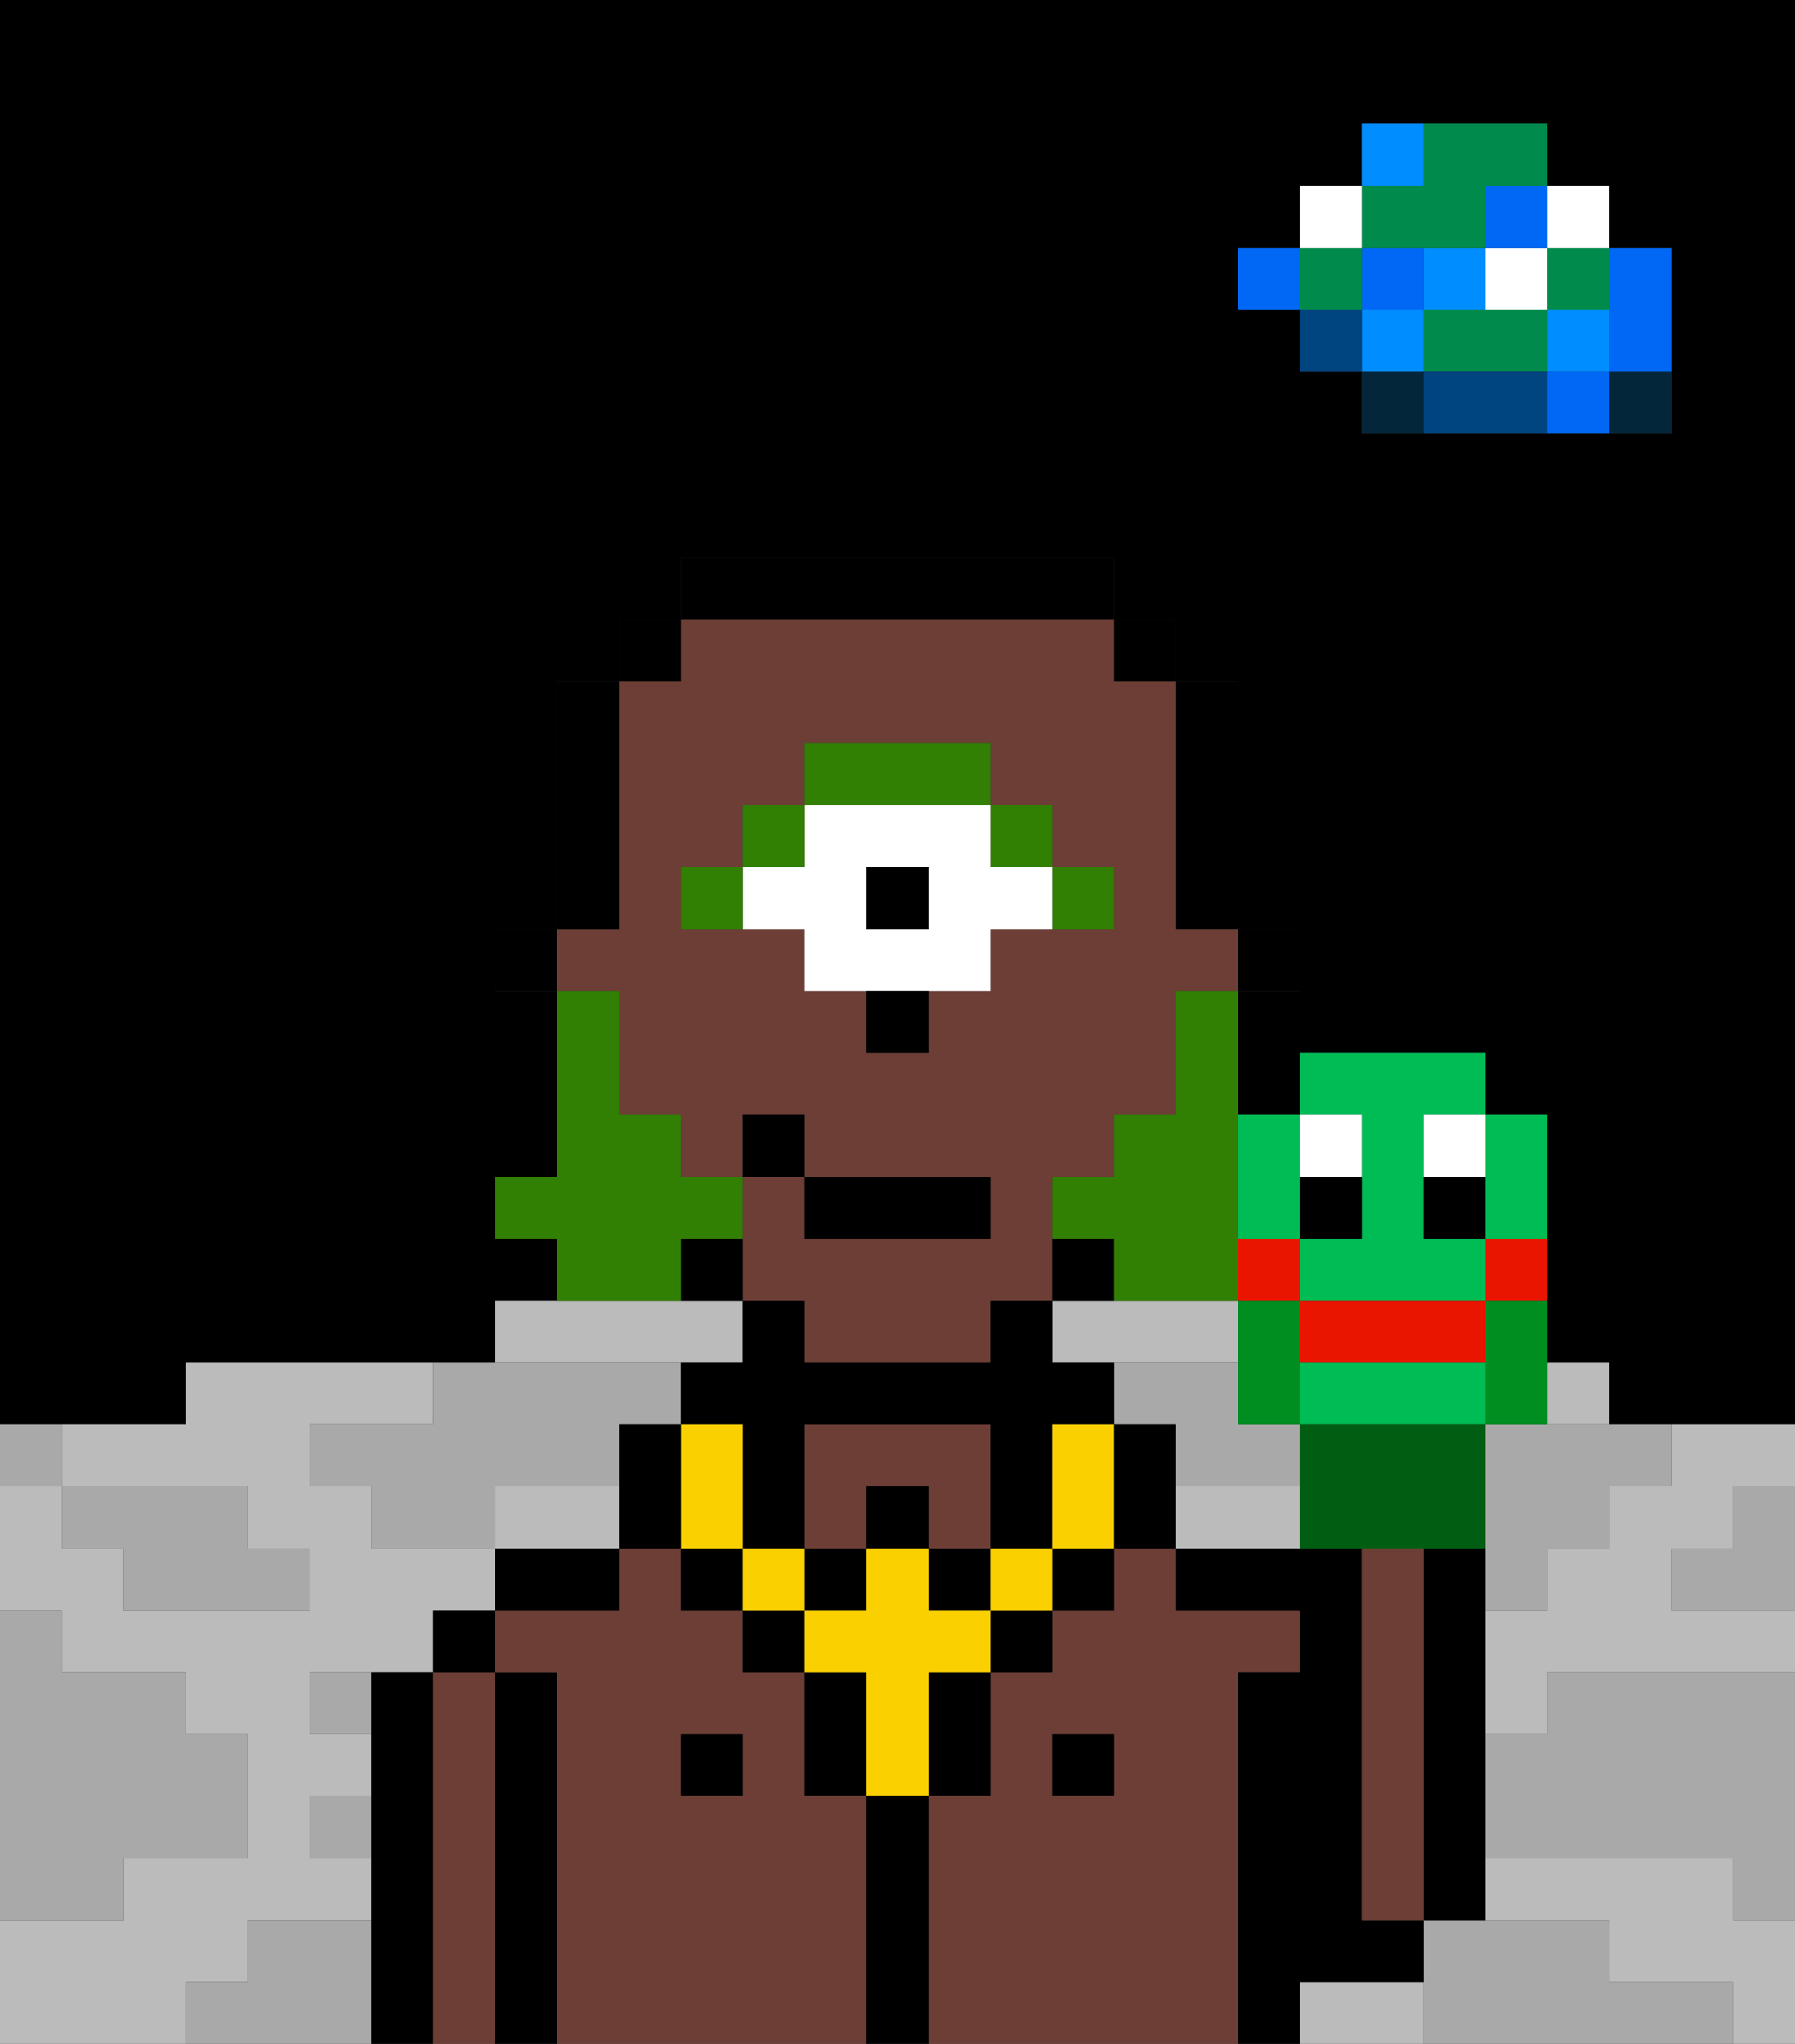 <svg xmlns="http://www.w3.org/2000/svg" viewBox="0 0 29 33"><rect x="0" y="0" width="29" height="33" fill="#333333" stroke="none"/><defs><style>polygon,rect,path{shape-rendering:crispedges;}polygon,rect,path{shape-rendering:crispedges;}.kb231-1{fill:#a9a9a9;}.kb231-2{fill:#bbbbbb;}.kb231-3{fill:#04263a;}.kb231-4{fill:#0068f5;}.kb231-5{fill:#008dff;}.kb231-6{fill:#008b4c;}.kb231-7{fill:#ffffff;}.kb231-8{fill:#004480;}.kb231-9{fill:#000000;}.kb231-10{fill:#6d3e35;}.kb231-11{fill:#317f03;}.kb231-12{fill:#fad000;}.kb231-13{fill:#317f03;}.kb231-14{fill:#00bc55;}.kb231-15{fill:#ffffff;}.kb231-16{fill:#ea1500;}.kb231-17{fill:#005e12;}.kb231-18{fill:#008e21;}</style></defs><polygon class="kb231-1" points="28 25 27 25 27 26 28 26 29 26 29 25 29 24 28 24 28 25"/><path class="kb231-9" d="M27,0H0V23H3V22H8V21H9V20H8V19H9V16H8V15H9V11h1V10h1V9h7v1h1v1h1v4h1v1H20v2h1V17h3v1h1v4h1v1h3V0H27Zm0,5V7H22V6H21V5H20V4h1V3h1V2h3V3h1V4h1Z"/><polygon class="kb231-1" points="27 32 26 32 26 31 25 31 24 31 23 31 23 32 23 33 24 33 25 33 26 33 27 33 28 33 28 32 27 32"/><polygon class="kb231-1" points="27 27 26 27 25 27 25 28 24 28 24 29 24 30 25 30 26 30 27 30 28 30 28 31 29 31 29 30 29 29 29 28 29 27 28 27 27 27"/><polygon class="kb231-2" points="22 32 21 32 21 33 22 33 23 33 23 32 22 32"/><polygon class="kb231-2" points="28 30 27 30 26 30 25 30 24 30 24 31 25 31 26 31 26 32 27 32 28 32 28 33 29 33 29 32 29 31 28 31 28 30"/><polygon class="kb231-2" points="27 23 27 24 26 24 26 25 25 25 25 26 24 26 24 27 24 28 25 28 25 27 26 27 27 27 28 27 29 27 29 26 28 26 27 26 27 25 28 25 28 24 29 24 29 23 28 23 27 23"/><polygon class="kb231-2" points="4 32 4 31 5 31 6 31 6 30 5 30 5 29 6 29 6 28 5 28 5 27 6 27 7 27 7 26 8 26 8 25 7 25 6 25 6 24 5 24 5 23 6 23 7 23 7 22 6 22 5 22 4 22 3 22 3 23 2 23 1 23 1 24 2 24 3 24 4 24 4 25 5 25 5 26 4 26 3 26 2 26 2 25 1 25 1 24 0 24 0 25 0 26 1 26 1 27 2 27 3 27 3 28 4 28 4 29 4 30 3 30 2 30 2 31 1 31 0 31 0 32 0 33 1 33 2 33 3 33 3 32 4 32"/><rect class="kb231-2" x="25" y="22" width="1" height="1"/><polygon class="kb231-2" points="10 22 11 22 12 22 12 21 11 21 10 21 9 21 8 21 8 22 9 22 10 22"/><polygon class="kb231-2" points="9 24 8 24 8 25 9 25 10 25 10 24 9 24"/><polygon class="kb231-2" points="20 24 19 24 19 25 20 25 21 25 21 24 20 24"/><polygon class="kb231-2" points="18 22 19 22 20 22 20 21 19 21 18 21 17 21 17 22 18 22"/><rect class="kb231-3" x="26" y="6" width="1" height="1"/><polygon class="kb231-4" points="26 5 26 6 27 6 27 5 27 4 26 4 26 5"/><rect class="kb231-4" x="25" y="6" width="1" height="1"/><rect class="kb231-5" x="25" y="5" width="1" height="1"/><rect class="kb231-6" x="25" y="4" width="1" height="1"/><rect class="kb231-7" x="25" y="3" width="1" height="1"/><polygon class="kb231-1" points="24 23 24 24 24 25 24 26 25 26 25 25 26 25 26 24 27 24 27 23 26 23 25 23 24 23"/><polygon class="kb231-6" points="24 5 23 5 23 6 24 6 25 6 25 5 24 5"/><rect class="kb231-7" x="24" y="4" width="1" height="1"/><rect class="kb231-4" x="24" y="3" width="1" height="1"/><polygon class="kb231-8" points="24 6 23 6 23 7 24 7 25 7 25 6 24 6"/><rect class="kb231-5" x="23" y="4" width="1" height="1"/><rect class="kb231-3" x="22" y="6" width="1" height="1"/><rect class="kb231-5" x="22" y="5" width="1" height="1"/><rect class="kb231-4" x="22" y="4" width="1" height="1"/><polygon class="kb231-6" points="23 4 24 4 24 3 25 3 25 2 24 2 23 2 23 3 22 3 22 4 23 4"/><rect class="kb231-5" x="22" y="2" width="1" height="1"/><rect class="kb231-8" x="21" y="5" width="1" height="1"/><rect class="kb231-6" x="21" y="4" width="1" height="1"/><rect class="kb231-7" x="21" y="3" width="1" height="1"/><rect class="kb231-4" x="20" y="4" width="1" height="1"/><polygon class="kb231-1" points="20 22 19 22 18 22 18 23 19 23 19 24 20 24 21 24 21 23 20 23 20 22"/><rect class="kb231-1" x="5" y="27" width="1" height="1"/><polygon class="kb231-1" points="6 23 5 23 5 24 6 24 6 25 7 25 8 25 8 24 9 24 10 24 10 23 11 23 11 22 10 22 9 22 8 22 7 22 7 23 6 23"/><polygon class="kb231-1" points="6 31 5 31 4 31 4 32 3 32 3 33 4 33 5 33 6 33 6 32 6 31"/><rect class="kb231-1" x="5" y="29" width="1" height="1"/><polygon class="kb231-1" points="2 31 2 30 3 30 4 30 4 29 4 28 3 28 3 27 2 27 1 27 1 26 0 26 0 27 0 28 0 29 0 30 0 31 1 31 2 31"/><polygon class="kb231-1" points="2 25 2 26 3 26 4 26 5 26 5 25 4 25 4 24 3 24 2 24 1 24 1 25 2 25"/><rect class="kb231-1" y="23" width="1" height="1"/><polygon class="kb231-9" points="23 25 23 26 23 27 23 28 23 29 23 30 23 31 24 31 24 30 24 29 24 28 24 27 24 26 24 25 23 25"/><polygon class="kb231-9" points="7 31 7 30 7 29 7 28 7 27 6 27 6 28 6 29 6 30 6 31 6 32 6 33 7 33 7 32 7 31"/><polygon class="kb231-10" points="8 31 8 30 8 29 8 28 8 27 7 27 7 28 7 29 7 30 7 31 7 32 7 33 8 33 8 32 8 31"/><rect class="kb231-9" x="7" y="26" width="1" height="1"/><polygon class="kb231-9" points="9 31 9 30 9 29 9 28 9 27 8 27 8 28 8 29 8 30 8 31 8 32 8 33 9 33 9 32 9 31"/><path class="kb231-10" d="M20,31V27h1V26H19V25H18v1H17v1H16v2H15v4h5V31Zm-2-2H17V28h1Z"/><path class="kb231-10" d="M14,31V29H13V27H12V26H11V25H10v1H8v1H9v6h5V31Zm-2-3v1H11V28Z"/><polygon class="kb231-10" points="16 23 15 23 14 23 13 23 13 24 13 25 14 25 14 24 15 24 15 25 16 25 16 24 16 23"/><polygon class="kb231-9" points="8 25 8 26 9 26 10 26 10 25 9 25 8 25"/><rect class="kb231-9" x="11" y="28" width="1" height="1"/><polygon class="kb231-9" points="15 31 15 30 15 29 14 29 14 30 14 31 14 32 14 33 15 33 15 32 15 31"/><rect class="kb231-9" x="17" y="28" width="1" height="1"/><polygon class="kb231-9" points="22 32 23 32 23 31 22 31 22 30 22 29 22 28 22 27 22 26 22 25 21 25 20 25 19 25 19 26 20 26 21 26 21 27 20 27 20 28 20 29 20 30 20 31 20 32 20 33 21 33 21 32 22 32"/><polygon class="kb231-10" points="23 29 23 28 23 27 23 26 23 25 22 25 22 26 22 27 22 28 22 29 22 30 22 31 23 31 23 30 23 29"/><rect class="kb231-9" x="20" y="15" width="1" height="1"/><polygon class="kb231-9" points="19 13 19 14 19 15 20 15 20 14 20 13 20 12 20 11 19 11 19 12 19 13"/><path class="kb231-10" d="M10,17v1h1v1h1V18h1v1h3v1H13V19H12v2h1v1h3V21h1V19h1V18h1V16h1V15H19V11H18V10H11v1H10v4H9v1h1Zm1-3h1V13h1V12h3v1h1v1h1v1H16v1H15v1H14V16H13V15H11Z"/><rect class="kb231-9" x="18" y="10" width="1" height="1"/><rect class="kb231-9" x="17" y="20" width="1" height="1"/><polygon class="kb231-9" points="13 10 14 10 15 10 16 10 17 10 18 10 18 9 17 9 16 9 15 9 14 9 13 9 12 9 11 9 11 10 12 10 13 10"/><rect class="kb231-9" x="11" y="20" width="1" height="1"/><rect class="kb231-9" x="10" y="10" width="1" height="1"/><polygon class="kb231-9" points="10 14 10 13 10 12 10 11 9 11 9 12 9 13 9 14 9 15 10 15 10 14"/><rect class="kb231-9" x="8" y="15" width="1" height="1"/><rect class="kb231-11" x="17" y="14" width="1" height="1"/><rect class="kb231-11" x="16" y="13" width="1" height="1"/><rect class="kb231-9" x="14" y="14" width="1" height="1"/><path class="kb231-7" d="M13,15v1h3V15h1V14H16V13H13v1H12v1Zm1-1h1v1H14Z"/><polygon class="kb231-11" points="15 13 16 13 16 12 15 12 14 12 13 12 13 13 14 13 15 13"/><rect class="kb231-11" x="12" y="13" width="1" height="1"/><rect class="kb231-11" x="11" y="14" width="1" height="1"/><rect class="kb231-9" x="14" y="16" width="1" height="1"/><rect class="kb231-9" x="12" y="26" width="1" height="1"/><polygon class="kb231-9" points="15 28 15 29 16 29 16 28 16 27 15 27 15 28"/><rect class="kb231-9" x="16" y="26" width="1" height="1"/><polygon class="kb231-9" points="14 27 13 27 13 28 13 29 14 29 14 28 14 27"/><rect class="kb231-9" x="17" y="25" width="1" height="1"/><rect class="kb231-9" x="11" y="25" width="1" height="1"/><rect class="kb231-9" x="14" y="24" width="1" height="1"/><rect class="kb231-9" x="13" y="25" width="1" height="1"/><rect class="kb231-9" x="15" y="25" width="1" height="1"/><polygon class="kb231-9" points="12 24 12 25 13 25 13 24 13 23 14 23 15 23 16 23 16 24 16 25 17 25 17 24 17 23 18 23 18 22 17 22 17 21 16 21 16 22 15 22 14 22 13 22 13 21 12 21 12 22 11 22 11 23 12 23 12 24"/><rect class="kb231-12" x="16" y="25" width="1" height="1"/><polygon class="kb231-12" points="15 26 15 25 14 25 14 26 13 26 13 27 14 27 14 28 14 29 15 29 15 28 15 27 16 27 16 26 15 26"/><rect class="kb231-12" x="12" y="25" width="1" height="1"/><polygon class="kb231-12" points="12 24 12 23 11 23 11 24 11 25 12 25 12 24"/><polygon class="kb231-12" points="18 23 17 23 17 24 17 25 18 25 18 24 18 23"/><polygon class="kb231-9" points="19 23 18 23 18 24 18 25 19 25 19 24 19 23"/><polygon class="kb231-9" points="11 23 10 23 10 24 10 25 11 25 11 24 11 23"/><polygon class="kb231-13" points="19 17 19 18 18 18 18 19 17 19 17 20 18 20 18 21 19 21 20 21 20 20.667 20 20.333 20 20 20 19 20 18 20 17 20 16 19 16 19 17"/><polygon class="kb231-13" points="11 21 11 20 12 20 12 19 11 19 11 18 10 18 10 17 10 16 9 16 9 17 9 18 9 19 8 19 8 20 9 20 9 21 10 21 11 21"/><rect class="kb231-9" x="13" y="19" width="3" height="1"/><rect class="kb231-9" x="12" y="18" width="1" height="1"/><polygon class="kb231-14" points="22 19 22 20 21 20 21 21 24 21 24 20.667 24 20.333 24 20 23 20 23 19 23 18 24 18 24 17 23 17 22 17 21 17 21 18 22 18 22 19"/><polygon class="kb231-14" points="20 20 21 20 21 19 21 18 20 18 20 19 20 20"/><rect class="kb231-15" x="21" y="18" width="1" height="1"/><rect class="kb231-9" x="21" y="19" width="1" height="1"/><rect class="kb231-15" x="23" y="18" width="1" height="1"/><rect class="kb231-9" x="23" y="19" width="1" height="1"/><polygon class="kb231-16" points="21 22 22 22 23 22 24 22 24 21.333 24 21.223 24 21 21 21 21 21.5 21 22"/><polygon class="kb231-14" points="22 22 21 22 21 22.5 21 23 22 23 23 23 24 23 24 22.111 24 22 23 22 22 22"/><polygon class="kb231-14" points="24 20 25 20 25 19 25 18 24 18 24 19 24 20"/><polygon class="kb231-17" points="24 25 24 24 24 23 23 23 22 23 21 23 21 24 21 25 22 25 23 25 24 25"/><polygon class="kb231-16" points="24 20.333 24 20.667 24 21 25 21 25 20 24 20 24 20.333"/><polygon class="kb231-16" points="21 20 20 20 20 20.333 20 20.667 20 21 21 21 21 20"/><polygon class="kb231-18" points="20 23 21 23 21 22.5 21 22 21 21.5 21 21 20 21 20 22 20 23"/><polygon class="kb231-18" points="24 21.223 24 21.333 24 22 24 22.111 24 23 25 23 25 22 25 21 24 21 24 21.223"/></svg>